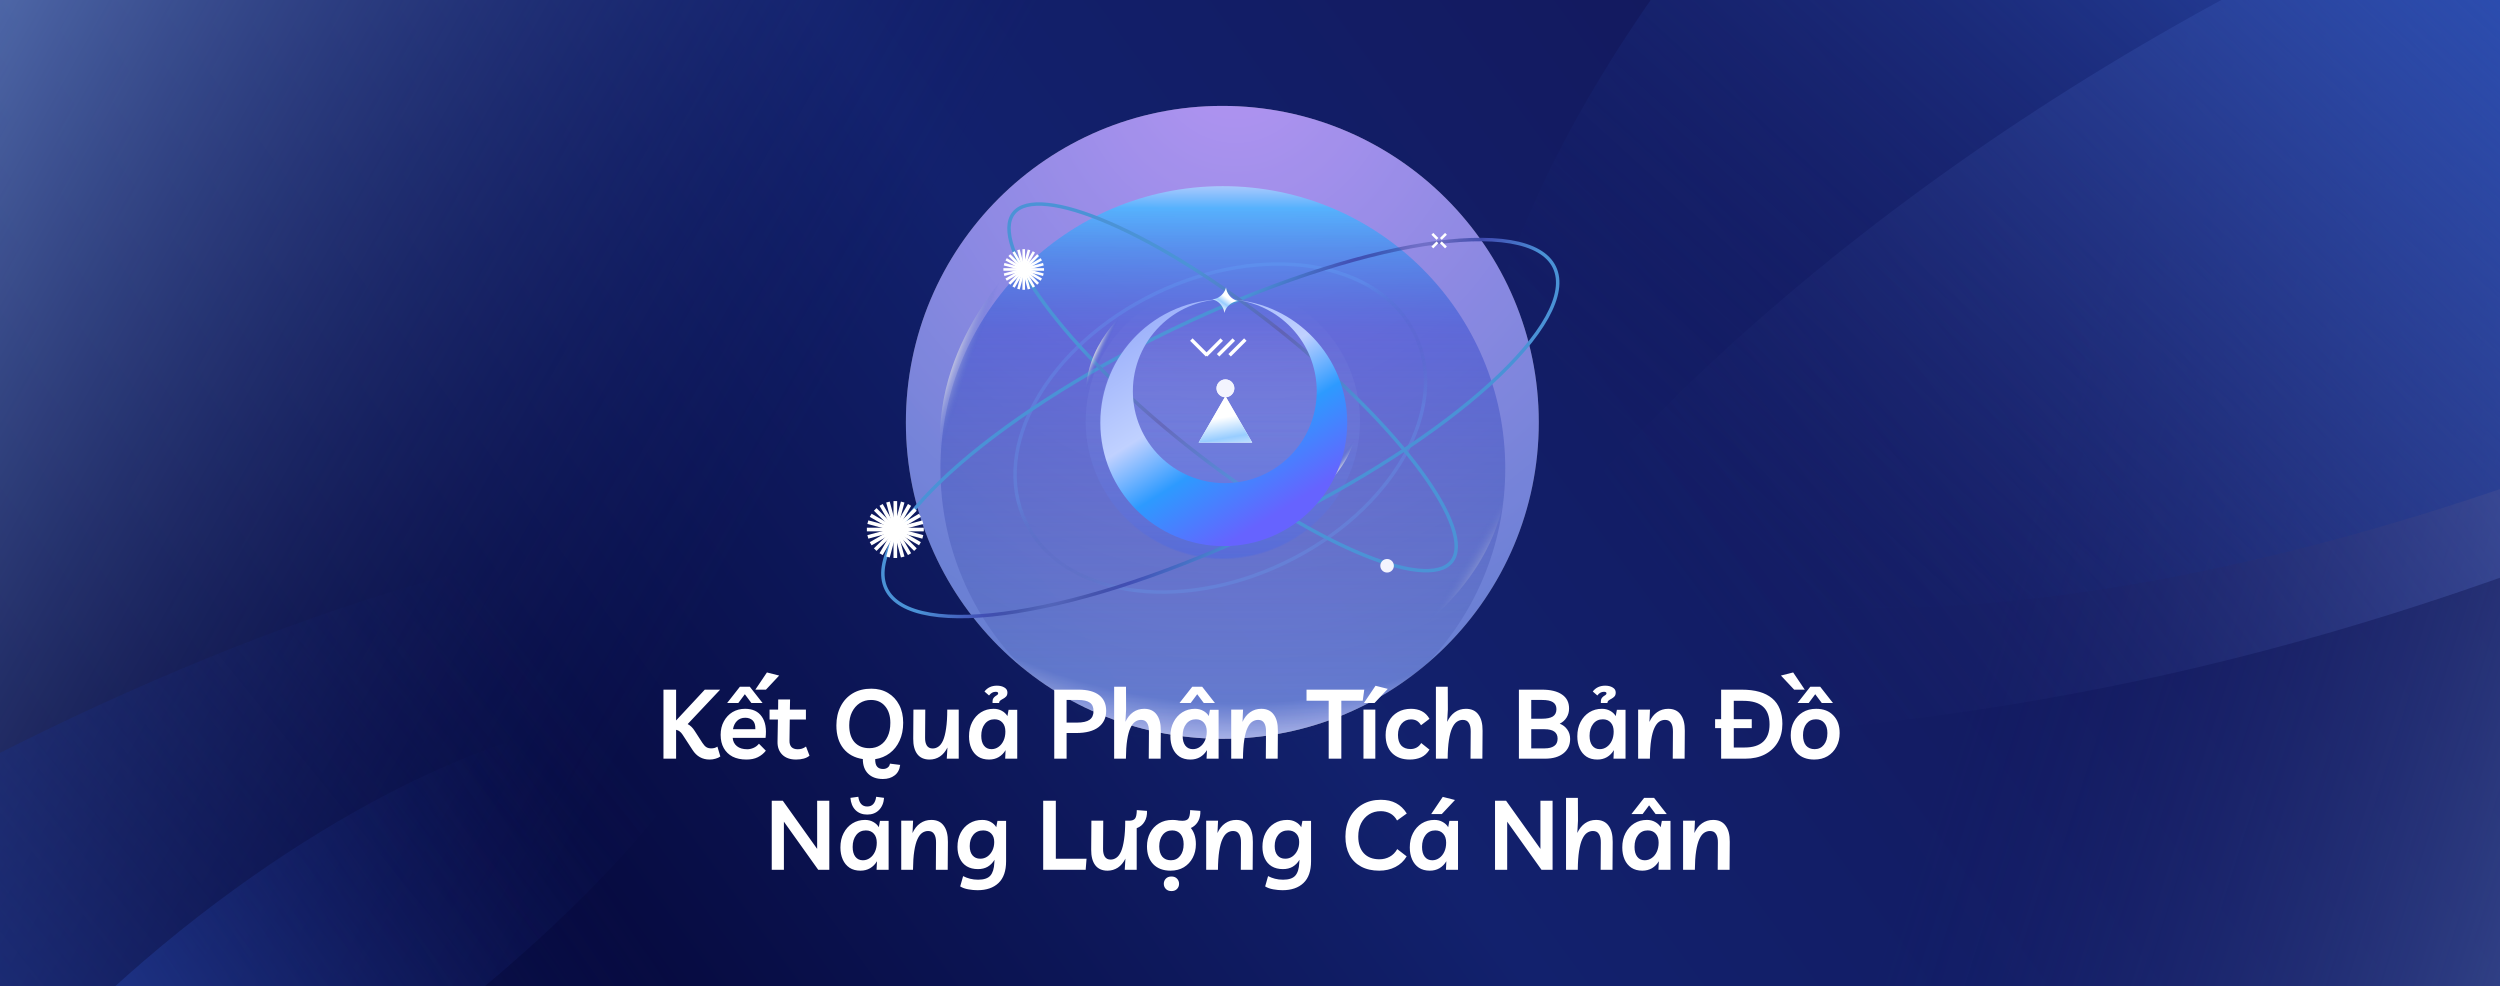 <svg width="1440" height="568" viewBox="0 0 1440 568" fill="none" xmlns="http://www.w3.org/2000/svg">
<g filter="url(#filter0_d_0_1)">
<g clip-path="url(#clip0_0_1)">
<rect x="-33" y="-164" width="1631" height="931" rx="57.075" fill="url(#paint0_linear_0_1)"/>
<rect x="-33" y="-164" width="1631" height="931" rx="57.075" fill="url(#paint1_linear_0_1)"/>
<rect x="-33" y="-164" width="1631" height="931" rx="57.075" fill="url(#paint2_linear_0_1)"/>
<path d="M435.28 349.789C394.983 499.107 105.366 696.617 -87.239 759.909C-249.144 794.345 -519.562 814.414 -305.995 619.201C-39.037 375.184 475.577 200.472 435.28 349.789Z" fill="url(#paint3_linear_0_1)"/>
<path d="M419.44 456.299C406.862 604.328 230.49 804.628 105.565 871.999C104.496 872.575 103.433 873.039 102.284 873.432C-4.893 910.01 -185.369 893.194 -59.846 696.672C97.892 449.713 432.071 307.646 419.44 456.299Z" fill="url(#paint4_linear_0_1)"/>
<path d="M827.313 376.756C1017.32 74.833 1548.53 -262.469 2198.12 -217.491C2199.44 -217.4 2200.81 -217.188 2202.09 -216.864C2262.63 -201.61 2264.53 -172.763 2265.56 -127.175C2265.75 -118.609 2261.15 -110.438 2253.81 -106.01C1558.49 313.71 1290.41 406.04 847.18 411.041C829.111 411.244 817.689 392.05 827.313 376.756Z" fill="url(#paint5_linear_0_1)"/>
<path d="M864.588 146.569C972.497 -176.595 1474.63 -527.956 1788.55 -609.439C1789.73 -609.744 1790.86 -609.944 1792.07 -610.059C2050.05 -634.734 2447.02 -502.579 2069.26 -123.571C1586.49 360.806 756.482 470.326 864.588 146.569Z" fill="url(#paint6_linear_0_1)"/>
</g>
<rect x="-30.622" y="-161.622" width="1626.24" height="926.244" rx="54.697" stroke="url(#paint7_linear_0_1)" stroke-width="4.756"/>
</g>
<g opacity="0.9" filter="url(#filter1_f_0_1)">
<circle cx="704.062" cy="243.275" r="182.275" fill="url(#paint8_angular_0_1)"/>
<circle cx="704.062" cy="243.275" r="182.275" fill="url(#paint9_radial_0_1)"/>
</g>
<circle opacity="0.23" cx="704.357" cy="242.983" r="78.996" fill="url(#paint10_linear_0_1)"/>
<circle opacity="0.23" cx="704.357" cy="242.397" r="78.996" fill="url(#paint11_linear_0_1)"/>
<circle opacity="0.9" cx="704.354" cy="269.9" r="162.673" fill="url(#paint12_linear_0_1)"/>
<path opacity="0.2" d="M815.039 192.569C825.283 213.85 822.172 239.196 808.656 263.045C795.142 286.889 771.268 309.142 740.21 324.093C709.151 339.044 676.866 343.826 649.8 339.516C622.729 335.206 600.976 321.829 590.732 300.548C580.487 279.267 583.598 253.92 597.114 230.072C610.628 206.227 634.502 183.975 665.561 169.023C696.619 154.072 728.904 149.291 755.97 153.6C783.042 157.91 804.794 171.288 815.039 192.569Z" stroke="url(#paint13_radial_0_1)" stroke-width="2"/>
<path d="M895.321 153.921C898.954 161.468 897.385 171.302 890.99 182.826C884.611 194.321 873.541 207.282 858.606 220.899C828.746 248.125 783.616 277.815 730.289 303.486C676.963 329.157 625.607 345.914 585.702 352.273C565.743 355.453 548.707 356.022 535.743 353.839C522.747 351.649 514.081 346.742 510.448 339.195C506.815 331.649 508.384 321.814 514.779 310.291C521.158 298.796 532.229 285.834 547.164 272.217C577.023 244.991 622.154 215.301 675.48 189.63C728.807 163.96 780.163 147.202 820.068 140.844C840.027 137.663 857.063 137.094 870.027 139.278C883.023 141.467 891.689 146.375 895.321 153.921Z" stroke="url(#paint14_radial_0_1)" stroke-width="2"/>
<path d="M836.109 323.451C832.693 327.745 826.036 329.45 816.452 328.436C806.924 327.427 794.811 323.757 780.914 317.731C753.135 305.685 718.444 284.321 683.449 256.482C648.454 228.643 619.836 199.644 601.852 175.285C592.855 163.1 586.555 152.122 583.43 143.065C580.286 133.954 580.45 127.085 583.867 122.79C587.283 118.495 593.94 116.79 603.524 117.805C613.052 118.813 625.166 122.484 639.062 128.51C666.841 140.556 701.532 161.92 736.527 189.759C771.523 217.598 800.14 246.596 818.125 270.955C827.121 283.141 833.421 294.118 836.547 303.176C839.69 312.287 839.526 319.156 836.109 323.451Z" stroke="url(#paint15_radial_0_1)" stroke-width="2"/>
<circle opacity="0.23" cx="704.354" cy="242.983" r="70.803" fill="url(#paint16_linear_0_1)"/>
<path fill-rule="evenodd" clip-rule="evenodd" d="M659.445 175.021C645.732 184.144 625.642 206.182 629.832 233.583L626.165 234.094C621.686 204.806 643.085 181.637 657.315 172.169L659.445 175.021Z" fill="url(#paint17_linear_0_1)"/>
<path opacity="0.7" fill-rule="evenodd" clip-rule="evenodd" d="M606.595 142.687C577.886 165.843 537.739 219.2 553.182 279.765L545.077 281.635C528.571 216.898 571.4 160.749 601.194 136.717L606.595 142.687Z" fill="url(#paint18_linear_0_1)"/>
<path opacity="0.23" fill-rule="evenodd" clip-rule="evenodd" d="M793.029 370.354C820.648 355.795 862.916 318.198 860.751 266.018L867.736 265.743C870.05 321.518 825.093 360.992 796.43 376.101L793.029 370.354Z" fill="url(#paint19_linear_0_1)"/>
<path fill-rule="evenodd" clip-rule="evenodd" d="M734.524 293.773C750.159 288.058 775.281 271.271 778.211 243.723L781.9 244.067C778.768 273.512 752.088 291.097 735.862 297.028L734.524 293.773Z" fill="url(#paint20_linear_0_1)"/>
<g filter="url(#filter2_d_0_1)">
<path fill-rule="evenodd" clip-rule="evenodd" d="M704.647 314.316C743.912 314.316 775.743 282.485 775.743 243.219C775.743 205.384 746.189 174.452 708.906 172.249C736.439 174.136 758.188 197.068 758.188 225.08C758.188 254.327 734.479 278.036 705.232 278.036C675.985 278.036 652.276 254.327 652.276 225.08C652.276 195.923 675.839 172.27 704.961 172.124C704.856 172.124 704.752 172.123 704.647 172.123C665.382 172.123 633.551 203.954 633.551 243.219C633.551 282.485 665.382 314.316 704.647 314.316Z" fill="url(#paint21_linear_0_1)"/>
</g>
<circle cx="589.665" cy="155.21" r="1.591" fill="#222222" stroke="white" stroke-width="1.5"/>
<path d="M589.664 143.507L589.664 166.913" stroke="white" stroke-width="1.5"/>
<path d="M583.812 145.074L595.516 165.345" stroke="white" stroke-width="1.5"/>
<path d="M586.635 143.905L592.693 166.514" stroke="white" stroke-width="1.5"/>
<path d="M595.516 145.074L583.813 165.345" stroke="white" stroke-width="1.5"/>
<path d="M592.693 143.905L586.635 166.514" stroke="white" stroke-width="1.5"/>
<path d="M597.938 146.934L581.387 163.485" stroke="white" stroke-width="1.5"/>
<path d="M577.961 155.21L601.367 155.21" stroke="white" stroke-width="1.5"/>
<path d="M579.529 149.358L599.8 161.061" stroke="white" stroke-width="1.5"/>
<path d="M578.361 152.181L600.97 158.239" stroke="white" stroke-width="1.5"/>
<path d="M579.529 161.061L599.8 149.358" stroke="white" stroke-width="1.5"/>
<path d="M578.361 158.239L600.97 152.181" stroke="white" stroke-width="1.5"/>
<path d="M581.387 146.934L597.937 163.485" stroke="white" stroke-width="1.5"/>
<circle cx="515.705" cy="305.009" r="2.227" fill="#222222" stroke="white" stroke-width="2.1"/>
<path d="M515.705 288.624L515.705 321.393" stroke="white" stroke-width="2.1"/>
<path d="M507.514 290.82L523.898 319.198" stroke="white" stroke-width="2.1"/>
<path d="M511.465 289.183L519.946 320.835" stroke="white" stroke-width="2.1"/>
<path d="M523.896 290.82L507.512 319.198" stroke="white" stroke-width="2.1"/>
<path d="M519.947 289.183L511.466 320.835" stroke="white" stroke-width="2.1"/>
<path d="M527.291 293.423L504.12 316.594" stroke="white" stroke-width="2.1"/>
<path d="M499.32 305.009L532.089 305.009" stroke="white" stroke-width="2.1"/>
<path d="M501.516 296.817L529.894 313.201" stroke="white" stroke-width="2.1"/>
<path d="M499.881 300.768L531.533 309.249" stroke="white" stroke-width="2.1"/>
<path d="M501.516 313.201L529.894 296.817" stroke="white" stroke-width="2.1"/>
<path d="M499.881 309.249L531.533 300.768" stroke="white" stroke-width="2.1"/>
<path d="M504.117 293.423L527.288 316.594" stroke="white" stroke-width="2.1"/>
<path fill-rule="evenodd" clip-rule="evenodd" d="M706.189 165.563C705.605 167.888 704.117 169.983 701.877 171.276C700.768 171.917 699.581 172.299 698.385 172.442C700.703 173.028 702.79 174.514 704.079 176.748C704.719 177.856 705.102 179.043 705.245 180.238C705.832 177.923 707.318 175.839 709.549 174.551C710.66 173.909 711.849 173.527 713.047 173.384C710.731 172.797 708.646 171.312 707.357 169.08C706.712 167.963 706.329 166.767 706.189 165.563Z" fill="url(#paint22_linear_0_1)"/>
<path fill-rule="evenodd" clip-rule="evenodd" d="M833.406 135.207L831.443 137.171L830.461 138.153L829.4 137.092L830.382 136.11L832.346 134.147L833.406 135.207ZM828.497 140.117L827.515 141.098L825.552 143.062L824.491 142.001L826.455 140.038L827.436 139.056L828.497 140.117ZM824.486 135.207L826.45 137.171L827.432 138.153L828.492 137.092L827.511 136.11L825.547 134.147L824.486 135.207ZM829.395 140.117L830.377 141.098L832.341 143.062L833.401 142.001L831.438 140.038L830.456 139.056L829.395 140.117Z" fill="white"/>
<g filter="url(#filter3_f_0_1)">
<path d="M705.842 228.202L721.273 254.93H690.411L705.842 228.202Z" fill="white"/>
</g>
<path d="M705.842 228.202L721.273 254.93H690.411L705.842 228.202Z" fill="url(#paint23_linear_0_1)"/>
<g filter="url(#filter4_f_0_1)">
<circle cx="705.843" cy="223.672" r="5.134" fill="#F3F4FE"/>
</g>
<circle cx="705.843" cy="223.672" r="5.134" fill="#F3F4FE"/>
<path d="M703.728 195.585L694.668 204.645" stroke="white" stroke-width="2"/>
<path d="M686.211 195.585L695.271 204.645" stroke="white" stroke-width="2"/>
<path d="M710.676 195.585L701.615 204.645" stroke="white" stroke-width="2"/>
<path d="M717.316 195.585L708.256 204.645" stroke="white" stroke-width="2"/>
<circle cx="798.962" cy="325.887" r="3.909" fill="#F3F4FE"/>
<path d="M382.154 437V397.24H389.434V414.992L405.954 397.24H414.802L396.098 417.064C397.666 417.885 399.01 419.192 400.13 420.984L404.61 427.928C405.394 429.123 406.16 429.944 406.906 430.392C407.653 430.84 408.586 431.064 409.706 431.064C411.05 431.064 412.226 430.728 413.234 430.056L414.914 435.712C414.205 436.272 413.29 436.701 412.17 437C411.088 437.336 409.949 437.504 408.754 437.504C404.536 437.504 401.25 435.656 398.898 431.96L393.13 423.112C392.608 422.328 392.066 421.731 391.506 421.32C390.984 420.872 390.293 420.555 389.434 420.368V437H382.154ZM429.929 437.504C426.868 437.504 424.217 436.944 421.977 435.824C419.774 434.667 418.076 433.024 416.881 430.896C415.686 428.768 415.089 426.229 415.089 423.28C415.089 420.331 415.705 417.736 416.937 415.496C418.169 413.219 419.83 411.445 421.921 410.176C424.049 408.907 426.457 408.272 429.145 408.272C433.513 408.272 436.724 409.765 438.777 412.752C440.868 415.701 441.596 419.789 440.961 425.016H422.033C422.182 426.995 422.985 428.581 424.441 429.776C425.897 430.971 427.894 431.568 430.433 431.568C431.628 431.568 432.822 431.307 434.017 430.784C435.249 430.261 436.294 429.459 437.153 428.376L441.129 432.408C439.86 434.013 438.31 435.264 436.481 436.16C434.689 437.056 432.505 437.504 429.929 437.504ZM429.257 413.424C427.353 413.424 425.785 414.021 424.553 415.216C423.321 416.411 422.537 418.016 422.201 420.032H435.081C435.156 417.717 434.652 416.037 433.569 414.992C432.486 413.947 431.049 413.424 429.257 413.424ZM435.081 397.24L441.745 387.328L448.801 389.12L441.185 397.24H435.081ZM418.841 404.912L426.177 395.56H431.889L439.225 404.912H432.785L429.033 399.872L425.281 404.912H418.841ZM458.55 437.504C455.152 437.504 452.502 436.571 450.598 434.704C448.731 432.837 447.816 430.392 447.854 427.368L448.078 414.432H443.262V408.72H448.19L448.246 402.896H455.078L454.966 408.72H464.206V414.432H454.91L454.742 426.64C454.704 428.171 455.078 429.384 455.862 430.28C456.683 431.139 457.896 431.568 459.502 431.568C460.36 431.568 461.163 431.456 461.91 431.232C462.656 431.008 463.44 430.597 464.262 430L466.278 435.264C465.419 436.011 464.318 436.571 462.974 436.944C461.63 437.317 460.155 437.504 458.55 437.504ZM518.494 440.584C518.158 443.272 517.094 445.288 515.302 446.632C513.51 448.013 511.27 448.704 508.582 448.704C504.961 448.704 502.124 447.696 500.07 445.68C498.017 443.664 496.99 440.845 496.99 437.224C492.212 436.515 488.478 434.48 485.79 431.12C483.102 427.76 481.758 423.336 481.758 417.848C481.758 413.704 482.58 410.045 484.222 406.872C485.865 403.661 488.18 401.16 491.166 399.368C494.19 397.576 497.756 396.68 501.862 396.68C505.521 396.68 508.732 397.501 511.494 399.144C514.257 400.787 516.404 403.083 517.934 406.032C519.465 408.944 520.23 412.379 520.23 416.336C520.23 420.219 519.54 423.653 518.158 426.64C516.814 429.589 514.929 431.979 512.502 433.808C510.076 435.637 507.276 436.795 504.102 437.28V437.392C504.102 439.333 504.476 440.733 505.222 441.592C505.969 442.488 507.108 442.936 508.638 442.936C509.721 442.936 510.617 442.656 511.326 442.096C512.036 441.573 512.465 440.827 512.614 439.856L518.494 440.584ZM500.798 430.952C503.15 430.952 505.222 430.373 507.014 429.216C508.844 428.059 510.262 426.397 511.27 424.232C512.316 422.067 512.838 419.435 512.838 416.336C512.838 412.341 511.83 409.149 509.814 406.76C507.798 404.371 505.092 403.176 501.694 403.176C499.268 403.176 497.102 403.792 495.198 405.024C493.332 406.256 491.857 407.955 490.774 410.12C489.692 412.285 489.15 414.824 489.15 417.736C489.15 421.955 490.177 425.221 492.23 427.536C494.321 429.813 497.177 430.952 500.798 430.952ZM535.426 437.504C532.29 437.504 529.919 436.44 528.314 434.312C526.746 432.184 525.98 429.235 526.018 425.464L526.13 408.72H532.962L532.85 424.848C532.812 426.789 533.148 428.32 533.858 429.44C534.567 430.56 535.687 431.12 537.218 431.12C538.412 431.12 539.514 430.765 540.522 430.056C541.567 429.347 542.463 428.152 543.21 426.472C543.956 424.755 544.535 422.459 544.946 419.584C545.394 416.672 545.618 413.051 545.618 408.72H552.226V437H545.338L545.73 430.56C544.61 432.837 543.154 434.573 541.362 435.768C539.607 436.925 537.628 437.504 535.426 437.504ZM585.927 408.832V437H578.983L579.207 432.072C578.199 433.789 576.874 435.133 575.231 436.104C573.626 437.037 571.778 437.504 569.687 437.504C567.223 437.504 565.133 436.944 563.415 435.824C561.698 434.667 560.391 433.08 559.495 431.064C558.599 429.048 558.151 426.733 558.151 424.12C558.151 420.984 558.767 418.24 559.999 415.888C561.231 413.499 562.911 411.632 565.039 410.288C567.205 408.944 569.631 408.272 572.319 408.272C574.111 408.272 575.698 408.664 577.079 409.448C578.461 410.195 579.525 411.203 580.271 412.472L580.943 408.832H585.927ZM572.823 414.32C570.509 414.32 568.661 415.197 567.279 416.952C565.898 418.707 565.207 421.003 565.207 423.84C565.207 426.267 565.73 428.152 566.775 429.496C567.821 430.84 569.258 431.512 571.087 431.512C572.581 431.512 573.925 431.083 575.119 430.224C576.351 429.365 577.322 428.171 578.031 426.64C578.741 425.109 579.095 423.355 579.095 421.376C579.095 419.173 578.535 417.456 577.415 416.224C576.295 414.955 574.765 414.32 572.823 414.32ZM574.223 394.944C575.941 394.944 577.378 395.299 578.535 396.008C579.693 396.68 580.271 397.632 580.271 398.864C580.271 399.872 580.029 400.637 579.543 401.16C579.058 401.683 578.498 402.112 577.863 402.448C577.266 402.747 576.725 403.083 576.239 403.456C575.754 403.792 575.511 404.277 575.511 404.912H571.703V404.072C571.703 403.288 571.853 402.672 572.151 402.224C572.487 401.739 572.861 401.347 573.271 401.048C573.719 400.749 574.111 400.488 574.447 400.264C574.783 400.003 574.951 399.704 574.951 399.368C574.951 398.771 574.466 398.472 573.495 398.472C572.002 398.472 570.733 399.181 569.687 400.6L567.055 398.304C568.773 396.064 571.162 394.944 574.223 394.944ZM614.36 437H607.248V397.24H621.248C626.4 397.24 630.339 398.285 633.064 400.376C635.789 402.467 637.152 405.491 637.152 409.448C637.152 413.443 635.677 416.579 632.728 418.856C629.779 421.096 625.485 422.216 619.848 422.216H614.36V437ZM620.968 403.176H614.36V416.224H620.24C623.6 416.224 626.045 415.683 627.576 414.6C629.107 413.517 629.872 411.837 629.872 409.56C629.872 407.283 629.144 405.659 627.688 404.688C626.269 403.68 624.029 403.176 620.968 403.176ZM641.745 437V395.56H648.577L648.633 408.72L648.241 415.776C649.361 413.387 650.836 411.539 652.665 410.232C654.532 408.925 656.66 408.272 659.049 408.272C662.223 408.272 664.612 409.373 666.217 411.576C667.86 413.741 668.663 416.859 668.625 420.928L668.513 437H661.681L661.793 421.488C661.831 419.285 661.476 417.605 660.729 416.448C660.02 415.253 658.863 414.656 657.257 414.656C656.025 414.656 654.887 415.011 653.841 415.72C652.796 416.429 651.881 417.643 651.097 419.36C650.313 421.04 649.697 423.336 649.249 426.248C648.801 429.123 648.559 432.707 648.521 437H641.745ZM701.92 408.832V437H694.976L695.2 432.072C694.192 433.789 692.866 435.133 691.224 436.104C689.618 437.037 687.77 437.504 685.68 437.504C683.216 437.504 681.125 436.944 679.408 435.824C677.69 434.667 676.384 433.08 675.488 431.064C674.592 429.048 674.144 426.733 674.144 424.12C674.144 420.984 674.76 418.24 675.992 415.888C677.224 413.499 678.904 411.632 681.032 410.288C683.197 408.944 685.624 408.272 688.312 408.272C690.104 408.272 691.69 408.664 693.072 409.448C694.453 410.195 695.517 411.203 696.264 412.472L696.936 408.832H701.92ZM688.816 414.32C686.501 414.32 684.653 415.197 683.272 416.952C681.89 418.707 681.2 421.003 681.2 423.84C681.2 426.267 681.722 428.152 682.768 429.496C683.813 430.84 685.25 431.512 687.08 431.512C688.573 431.512 689.917 431.083 691.112 430.224C692.344 429.365 693.314 428.171 694.024 426.64C694.733 425.109 695.088 423.355 695.088 421.376C695.088 419.173 694.528 417.456 693.408 416.224C692.288 414.955 690.757 414.32 688.816 414.32ZM699.792 404.912H693.352L689.6 399.872L685.848 404.912H679.408L686.744 395.56H692.456L699.792 404.912ZM709.175 437V408.72H716.007L715.671 415.832C716.754 413.405 718.228 411.539 720.095 410.232C721.962 408.925 724.09 408.272 726.479 408.272C729.652 408.272 732.042 409.373 733.647 411.576C735.29 413.741 736.092 416.859 736.055 420.928L735.943 437H729.111L729.223 421.488C729.26 419.285 728.906 417.605 728.159 416.448C727.45 415.253 726.292 414.656 724.687 414.656C723.455 414.656 722.316 415.011 721.271 415.72C720.226 416.429 719.311 417.643 718.527 419.36C717.743 421.04 717.127 423.336 716.679 426.248C716.231 429.123 715.988 432.707 715.951 437H709.175ZM785.823 397.24L784.927 403.624H772.607V437H765.327V403.624H752.559V397.24H785.823ZM792.187 408.72V437H785.355V408.72H792.187ZM785.635 404.912L792.299 395L799.355 396.792L791.739 404.912H785.635ZM812.064 437.504C807.771 437.504 804.374 436.272 801.872 433.808C799.371 431.307 798.12 427.835 798.12 423.392C798.12 420.405 798.736 417.773 799.968 415.496C801.2 413.219 802.918 411.445 805.12 410.176C807.323 408.907 809.862 408.272 812.736 408.272C815.126 408.272 817.216 408.739 819.008 409.672C820.8 410.605 822.256 412.061 823.376 414.04L818.504 417.736C817.795 416.541 816.974 415.683 816.04 415.16C815.144 414.637 814.043 414.376 812.736 414.376C810.534 414.376 808.723 415.197 807.304 416.84C805.923 418.483 805.232 420.648 805.232 423.336C805.232 425.949 805.848 427.965 807.08 429.384C808.35 430.765 810.16 431.456 812.512 431.456C813.744 431.456 814.883 431.176 815.928 430.616C817.011 430.056 817.907 429.179 818.616 427.984L823.376 431.792C822.107 433.845 820.502 435.32 818.56 436.216C816.619 437.075 814.454 437.504 812.064 437.504ZM827.081 437V395.56H833.913L833.969 408.72L833.577 415.776C834.697 413.387 836.172 411.539 838.001 410.232C839.868 408.925 841.996 408.272 844.385 408.272C847.559 408.272 849.948 409.373 851.553 411.576C853.196 413.741 853.999 416.859 853.961 420.928L853.849 437H847.017L847.129 421.488C847.167 419.285 846.812 417.605 846.065 416.448C845.356 415.253 844.199 414.656 842.593 414.656C841.361 414.656 840.223 415.011 839.177 415.72C838.132 416.429 837.217 417.643 836.433 419.36C835.649 421.04 835.033 423.336 834.585 426.248C834.137 429.123 833.895 432.707 833.857 437H827.081ZM874.889 437V397.24H888.105C893.145 397.24 897.009 398.173 899.697 400.04C902.422 401.869 903.785 404.557 903.785 408.104C903.785 410.008 903.318 411.725 902.385 413.256C901.451 414.787 900.126 415.981 898.409 416.84C900.238 417.549 901.694 418.688 902.777 420.256C903.859 421.787 904.401 423.579 904.401 425.632C904.401 429.104 903.113 431.867 900.537 433.92C897.961 435.973 894.433 437 889.953 437H874.889ZM888.217 403.176H882.001V413.984H888.105C890.942 413.984 893.051 413.555 894.433 412.696C895.814 411.8 896.505 410.381 896.505 408.44C896.505 406.648 895.833 405.323 894.489 404.464C893.182 403.605 891.091 403.176 888.217 403.176ZM882.001 431.064H889.785C892.062 431.064 893.854 430.616 895.161 429.72C896.505 428.824 897.177 427.405 897.177 425.464C897.177 421.843 894.657 420.032 889.617 420.032H882.001V431.064ZM936.31 408.832V437H929.366L929.59 432.072C928.582 433.789 927.257 435.133 925.614 436.104C924.009 437.037 922.161 437.504 920.07 437.504C917.606 437.504 915.516 436.944 913.798 435.824C912.081 434.667 910.774 433.08 909.878 431.064C908.982 429.048 908.534 426.733 908.534 424.12C908.534 420.984 909.15 418.24 910.382 415.888C911.614 413.499 913.294 411.632 915.422 410.288C917.588 408.944 920.014 408.272 922.702 408.272C924.494 408.272 926.081 408.664 927.462 409.448C928.844 410.195 929.908 411.203 930.654 412.472L931.326 408.832H936.31ZM923.206 414.32C920.892 414.32 919.044 415.197 917.662 416.952C916.281 418.707 915.59 421.003 915.59 423.84C915.59 426.267 916.113 428.152 917.158 429.496C918.204 430.84 919.641 431.512 921.47 431.512C922.964 431.512 924.308 431.083 925.502 430.224C926.734 429.365 927.705 428.171 928.414 426.64C929.124 425.109 929.478 423.355 929.478 421.376C929.478 419.173 928.918 417.456 927.798 416.224C926.678 414.955 925.148 414.32 923.206 414.32ZM924.606 394.944C926.324 394.944 927.761 395.299 928.918 396.008C930.076 396.68 930.654 397.632 930.654 398.864C930.654 399.872 930.412 400.637 929.926 401.16C929.441 401.683 928.881 402.112 928.246 402.448C927.649 402.747 927.108 403.083 926.622 403.456C926.137 403.792 925.894 404.277 925.894 404.912H922.086V404.072C922.086 403.288 922.236 402.672 922.534 402.224C922.87 401.739 923.244 401.347 923.654 401.048C924.102 400.749 924.494 400.488 924.83 400.264C925.166 400.003 925.334 399.704 925.334 399.368C925.334 398.771 924.849 398.472 923.878 398.472C922.385 398.472 921.116 399.181 920.07 400.6L917.438 398.304C919.156 396.064 921.545 394.944 924.606 394.944ZM943.566 437V408.72H950.398L950.062 415.832C951.144 413.405 952.619 411.539 954.486 410.232C956.352 408.925 958.48 408.272 960.87 408.272C964.043 408.272 966.432 409.373 968.038 411.576C969.68 413.741 970.483 416.859 970.446 420.928L970.334 437H963.502L963.614 421.488C963.651 419.285 963.296 417.605 962.55 416.448C961.84 415.253 960.683 414.656 959.078 414.656C957.846 414.656 956.707 415.011 955.662 415.72C954.616 416.429 953.702 417.643 952.918 419.36C952.134 421.04 951.518 423.336 951.07 426.248C950.622 429.123 950.379 432.707 950.342 437H943.566ZM991.373 437V397.24H1003.19C1010.92 397.24 1016.76 398.901 1020.72 402.224C1024.67 405.547 1026.65 410.456 1026.65 416.952C1026.65 420.984 1025.78 424.512 1024.02 427.536C1022.27 430.523 1019.78 432.856 1016.57 434.536C1013.36 436.179 1009.59 437 1005.26 437H991.373ZM998.653 430.56H1004.98C1009.65 430.56 1013.19 429.44 1015.62 427.2C1018.05 424.923 1019.26 421.6 1019.26 417.232C1019.26 412.677 1018.01 409.28 1015.51 407.04C1013.05 404.8 1009.26 403.68 1004.14 403.68H998.653V430.56ZM987.901 419.416V414.264H1009.01V419.416H987.901ZM1046.09 408.272C1050.31 408.272 1053.61 409.541 1056 412.08C1058.43 414.581 1059.64 417.979 1059.64 422.272C1059.64 425.184 1059.02 427.797 1057.79 430.112C1056.6 432.389 1054.9 434.2 1052.7 435.544C1050.49 436.851 1047.94 437.504 1045.02 437.504C1040.81 437.504 1037.48 436.253 1035.06 433.752C1032.67 431.251 1031.47 427.835 1031.47 423.504C1031.47 420.592 1032.07 417.997 1033.26 415.72C1034.5 413.405 1036.19 411.595 1038.36 410.288C1040.56 408.944 1043.14 408.272 1046.09 408.272ZM1045.25 431.512C1047.45 431.512 1049.22 430.672 1050.57 428.992C1051.91 427.312 1052.58 425.072 1052.58 422.272C1052.58 419.733 1051.99 417.773 1050.79 416.392C1049.63 415.011 1048.03 414.32 1045.98 414.32C1043.7 414.32 1041.89 415.16 1040.54 416.84C1039.2 418.52 1038.53 420.741 1038.53 423.504C1038.53 426.043 1039.11 428.021 1040.26 429.44C1041.46 430.821 1043.12 431.512 1045.25 431.512ZM1033.43 397.24L1025.82 389.12L1032.87 387.328L1039.54 397.24H1033.43ZM1035.39 404.912L1042.73 395.56H1048.44L1055.78 404.912H1049.34L1045.58 399.872L1041.83 404.912H1035.39ZM470.678 461.24H477.678V501H471.293L451.526 473.28V501H444.526V461.24H450.91L470.678 488.96V461.24ZM511.853 472.832V501H504.909L505.133 496.072C504.125 497.789 502.8 499.133 501.157 500.104C499.552 501.037 497.704 501.504 495.613 501.504C493.149 501.504 491.059 500.944 489.341 499.824C487.624 498.667 486.317 497.08 485.421 495.064C484.525 493.048 484.077 490.733 484.077 488.12C484.077 484.984 484.693 482.24 485.925 479.888C487.157 477.499 488.837 475.632 490.965 474.288C493.131 472.944 495.557 472.272 498.245 472.272C500.037 472.272 501.624 472.664 503.005 473.448C504.387 474.195 505.451 475.203 506.197 476.472L506.869 472.832H511.853ZM498.749 478.32C496.435 478.32 494.587 479.197 493.205 480.952C491.824 482.707 491.133 485.003 491.133 487.84C491.133 490.267 491.656 492.152 492.701 493.496C493.747 494.84 495.184 495.512 497.013 495.512C498.507 495.512 499.851 495.083 501.045 494.224C502.277 493.365 503.248 492.171 503.957 490.64C504.667 489.109 505.021 487.355 505.021 485.376C505.021 483.173 504.461 481.456 503.341 480.224C502.221 478.955 500.691 478.32 498.749 478.32ZM504.685 458.944L509.221 459.56C508.997 462.509 508.008 464.861 506.253 466.616C504.536 468.333 502.296 469.192 499.533 469.192C496.771 469.192 494.512 468.333 492.757 466.616C491.04 464.861 490.069 462.509 489.845 459.56L494.381 458.944C494.904 462.677 496.621 464.544 499.533 464.544C502.445 464.544 504.163 462.677 504.685 458.944ZM519.109 501V472.72H525.941L525.605 479.832C526.687 477.405 528.162 475.539 530.029 474.232C531.895 472.925 534.023 472.272 536.413 472.272C539.586 472.272 541.975 473.373 543.581 475.576C545.223 477.741 546.026 480.859 545.989 484.928L545.877 501H539.045L539.157 485.488C539.194 483.285 538.839 481.605 538.093 480.448C537.383 479.253 536.226 478.656 534.621 478.656C533.389 478.656 532.25 479.011 531.205 479.72C530.159 480.429 529.245 481.643 528.461 483.36C527.677 485.04 527.061 487.336 526.613 490.248C526.165 493.123 525.922 496.707 525.885 501H519.109ZM563.043 512.76C561.4 512.76 559.627 512.592 557.723 512.256C555.856 511.92 554.307 511.36 553.075 510.576L554.755 504.64C555.987 505.275 557.312 505.779 558.731 506.152C560.187 506.525 561.736 506.712 563.379 506.712C566.702 506.712 569.054 505.928 570.435 504.36C571.816 502.792 572.582 500.328 572.731 496.968L572.843 495.232C571.798 496.987 570.472 498.331 568.867 499.264C567.299 500.16 565.451 500.608 563.323 500.608C560.784 500.608 558.619 500.067 556.827 498.984C555.072 497.901 553.747 496.389 552.851 494.448C551.955 492.507 551.507 490.285 551.507 487.784C551.507 484.76 552.104 482.091 553.299 479.776C554.531 477.424 556.211 475.595 558.339 474.288C560.504 472.944 562.987 472.272 565.787 472.272C567.654 472.272 569.278 472.664 570.659 473.448C572.04 474.195 573.104 475.203 573.851 476.472L574.523 472.832H579.507V496.128C579.507 501.691 578.051 505.853 575.139 508.616C572.227 511.379 568.195 512.76 563.043 512.76ZM566.291 478.32C563.939 478.32 562.054 479.16 560.635 480.84C559.254 482.52 558.563 484.685 558.563 487.336C558.563 489.651 559.104 491.443 560.187 492.712C561.27 493.981 562.744 494.616 564.611 494.616C566.142 494.616 567.504 494.205 568.699 493.384C569.931 492.525 570.902 491.368 571.611 489.912C572.32 488.456 572.675 486.813 572.675 484.984C572.675 482.893 572.096 481.269 570.939 480.112C569.782 478.917 568.232 478.32 566.291 478.32ZM600.877 501V461.24H608.157V494.616H625.853L625.349 501H600.877ZM660.673 467.064C660.785 469.491 660.3 471.581 659.217 473.336C658.172 475.091 656.679 476.323 654.737 477.032V501H647.849L648.241 494.56C647.121 496.837 645.665 498.573 643.873 499.768C642.081 500.925 640.103 501.504 637.937 501.504C634.801 501.504 632.431 500.44 630.825 498.312C629.257 496.184 628.492 493.235 628.529 489.464L628.641 472.72H635.473L635.361 488.848C635.324 490.789 635.66 492.32 636.369 493.44C637.079 494.56 638.199 495.12 639.729 495.12C640.924 495.12 642.025 494.765 643.033 494.056C644.079 493.347 644.975 492.152 645.721 490.472C646.468 488.755 647.047 486.459 647.457 483.584C647.905 480.672 648.129 477.051 648.129 472.72H650.369C652.012 472.72 653.151 472.309 653.785 471.488C654.42 470.667 654.756 469.043 654.793 466.616L660.673 467.064ZM675.279 472.272C679.498 472.272 682.802 473.541 685.191 476.08C687.618 478.581 688.831 481.979 688.831 486.272C688.831 489.184 688.215 491.797 686.983 494.112C685.789 496.389 684.09 498.2 681.887 499.544C679.685 500.851 677.127 501.504 674.215 501.504C669.997 501.504 666.674 500.253 664.247 497.752C661.858 495.251 660.663 491.835 660.663 487.504C660.663 484.592 661.261 481.997 662.455 479.72C663.687 477.405 665.386 475.595 667.551 474.288C669.754 472.944 672.33 472.272 675.279 472.272ZM674.439 495.512C676.642 495.512 678.415 494.672 679.759 492.992C681.103 491.312 681.775 489.072 681.775 486.272C681.775 483.733 681.178 481.773 679.983 480.392C678.826 479.011 677.221 478.32 675.167 478.32C672.89 478.32 671.079 479.16 669.735 480.84C668.391 482.52 667.719 484.741 667.719 487.504C667.719 490.043 668.298 492.021 669.455 493.44C670.65 494.821 672.311 495.512 674.439 495.512ZM681.047 472.776C682.69 472.776 683.829 472.365 684.463 471.544C685.135 470.685 685.49 469.043 685.527 466.616L691.407 467.064C691.482 469.192 691.127 471.059 690.343 472.664C689.559 474.232 688.421 475.483 686.927 476.416C685.434 477.312 683.679 477.76 681.663 477.76H678.975L677.519 472.44C678.005 472.477 678.546 472.552 679.143 472.664C679.741 472.739 680.375 472.776 681.047 472.776ZM674.775 513.264C673.394 513.264 672.311 512.853 671.527 512.032C670.743 511.211 670.351 510.221 670.351 509.064C670.351 507.907 670.743 506.917 671.527 506.096C672.311 505.275 673.394 504.864 674.775 504.864C676.119 504.864 677.183 505.275 677.967 506.096C678.751 506.917 679.143 507.907 679.143 509.064C679.143 510.221 678.751 511.211 677.967 512.032C677.183 512.853 676.119 513.264 674.775 513.264ZM694.765 501V472.72H701.597L701.261 479.832C702.344 477.405 703.818 475.539 705.685 474.232C707.552 472.925 709.68 472.272 712.069 472.272C715.242 472.272 717.632 473.373 719.237 475.576C720.88 477.741 721.682 480.859 721.645 484.928L721.533 501H714.701L714.813 485.488C714.85 483.285 714.496 481.605 713.749 480.448C713.04 479.253 711.882 478.656 710.277 478.656C709.045 478.656 707.906 479.011 706.861 479.72C705.816 480.429 704.901 481.643 704.117 483.36C703.333 485.04 702.717 487.336 702.269 490.248C701.821 493.123 701.578 496.707 701.541 501H694.765ZM738.699 512.76C737.057 512.76 735.283 512.592 733.379 512.256C731.513 511.92 729.963 511.36 728.731 510.576L730.411 504.64C731.643 505.275 732.969 505.779 734.387 506.152C735.843 506.525 737.393 506.712 739.035 506.712C742.358 506.712 744.71 505.928 746.091 504.36C747.473 502.792 748.238 500.328 748.387 496.968L748.499 495.232C747.454 496.987 746.129 498.331 744.523 499.264C742.955 500.16 741.107 500.608 738.979 500.608C736.441 500.608 734.275 500.067 732.483 498.984C730.729 497.901 729.403 496.389 728.507 494.448C727.611 492.507 727.163 490.285 727.163 487.784C727.163 484.76 727.761 482.091 728.955 479.776C730.187 477.424 731.867 475.595 733.995 474.288C736.161 472.944 738.643 472.272 741.443 472.272C743.31 472.272 744.934 472.664 746.315 473.448C747.697 474.195 748.761 475.203 749.507 476.472L750.179 472.832H755.163V496.128C755.163 501.691 753.707 505.853 750.795 508.616C747.883 511.379 743.851 512.76 738.699 512.76ZM741.947 478.32C739.595 478.32 737.71 479.16 736.291 480.84C734.91 482.52 734.219 484.685 734.219 487.336C734.219 489.651 734.761 491.443 735.843 492.712C736.926 493.981 738.401 494.616 740.267 494.616C741.798 494.616 743.161 494.205 744.355 493.384C745.587 492.525 746.558 491.368 747.267 489.912C747.977 488.456 748.331 486.813 748.331 484.984C748.331 482.893 747.753 481.269 746.595 480.112C745.438 478.917 743.889 478.32 741.947 478.32ZM810.245 493.272C808.677 495.923 806.512 497.957 803.749 499.376C800.987 500.795 797.888 501.504 794.453 501.504C790.384 501.504 786.893 500.72 783.981 499.152C781.069 497.584 778.829 495.344 777.261 492.432C775.731 489.483 774.965 485.973 774.965 481.904C774.965 477.685 775.824 473.989 777.541 470.816C779.259 467.643 781.648 465.16 784.709 463.368C787.771 461.576 791.317 460.68 795.349 460.68C798.784 460.68 801.715 461.333 804.141 462.64C806.605 463.947 808.659 465.925 810.301 468.576L804.701 472.608C803.693 470.741 802.368 469.379 800.725 468.52C799.083 467.661 797.272 467.232 795.293 467.232C792.755 467.232 790.515 467.848 788.573 469.08C786.632 470.312 785.101 472.029 783.981 474.232C782.899 476.397 782.357 478.917 782.357 481.792C782.357 485.936 783.421 489.165 785.549 491.48C787.715 493.795 790.72 494.952 794.565 494.952C796.693 494.952 798.653 494.467 800.445 493.496C802.237 492.525 803.693 491.051 804.813 489.072L810.245 493.272ZM839.814 472.832V501H832.87L833.094 496.072C832.086 497.789 830.761 499.133 829.118 500.104C827.513 501.037 825.665 501.504 823.574 501.504C821.11 501.504 819.02 500.944 817.302 499.824C815.585 498.667 814.278 497.08 813.382 495.064C812.486 493.048 812.038 490.733 812.038 488.12C812.038 484.984 812.654 482.24 813.886 479.888C815.118 477.499 816.798 475.632 818.926 474.288C821.092 472.944 823.518 472.272 826.206 472.272C827.998 472.272 829.585 472.664 830.966 473.448C832.348 474.195 833.412 475.203 834.158 476.472L834.83 472.832H839.814ZM826.71 478.32C824.396 478.32 822.548 479.197 821.166 480.952C819.785 482.707 819.094 485.003 819.094 487.84C819.094 490.267 819.617 492.152 820.662 493.496C821.708 494.84 823.145 495.512 824.974 495.512C826.468 495.512 827.812 495.083 829.006 494.224C830.238 493.365 831.209 492.171 831.918 490.64C832.628 489.109 832.982 487.355 832.982 485.376C832.982 483.173 832.422 481.456 831.302 480.224C830.182 478.955 828.652 478.32 826.71 478.32ZM824.358 468.912L831.022 459L838.078 460.792L830.462 468.912H824.358ZM887.287 461.24H894.287V501H887.903L868.135 473.28V501H861.135V461.24H867.519L887.287 488.96V461.24ZM902.031 501V459.56H908.863L908.919 472.72L908.527 479.776C909.647 477.387 911.121 475.539 912.951 474.232C914.817 472.925 916.945 472.272 919.335 472.272C922.508 472.272 924.897 473.373 926.503 475.576C928.145 477.741 928.948 480.859 928.911 484.928L928.799 501H921.967L922.079 485.488C922.116 483.285 921.761 481.605 921.015 480.448C920.305 479.253 919.148 478.656 917.543 478.656C916.311 478.656 915.172 479.011 914.127 479.72C913.081 480.429 912.167 481.643 911.383 483.36C910.599 485.04 909.983 487.336 909.535 490.248C909.087 493.123 908.844 496.707 908.807 501H902.031ZM962.205 472.832V501H955.261L955.485 496.072C954.477 497.789 953.151 499.133 951.509 500.104C949.903 501.037 948.055 501.504 945.965 501.504C943.501 501.504 941.41 500.944 939.693 499.824C937.975 498.667 936.669 497.08 935.773 495.064C934.877 493.048 934.429 490.733 934.429 488.12C934.429 484.984 935.045 482.24 936.277 479.888C937.509 477.499 939.189 475.632 941.317 474.288C943.482 472.944 945.909 472.272 948.597 472.272C950.389 472.272 951.975 472.664 953.357 473.448C954.738 474.195 955.802 475.203 956.549 476.472L957.221 472.832H962.205ZM949.101 478.32C946.786 478.32 944.938 479.197 943.557 480.952C942.175 482.707 941.485 485.003 941.485 487.84C941.485 490.267 942.007 492.152 943.053 493.496C944.098 494.84 945.535 495.512 947.365 495.512C948.858 495.512 950.202 495.083 951.397 494.224C952.629 493.365 953.599 492.171 954.309 490.64C955.018 489.109 955.373 487.355 955.373 485.376C955.373 483.173 954.813 481.456 953.693 480.224C952.573 478.955 951.042 478.32 949.101 478.32ZM960.077 468.912H953.637L949.885 463.872L946.133 468.912H939.693L947.029 459.56H952.741L960.077 468.912ZM969.46 501V472.72H976.292L975.956 479.832C977.039 477.405 978.514 475.539 980.38 474.232C982.247 472.925 984.375 472.272 986.764 472.272C989.938 472.272 992.327 473.373 993.932 475.576C995.575 477.741 996.378 480.859 996.34 484.928L996.228 501H989.396L989.508 485.488C989.546 483.285 989.191 481.605 988.444 480.448C987.735 479.253 986.578 478.656 984.972 478.656C983.74 478.656 982.602 479.011 981.556 479.72C980.511 480.429 979.596 481.643 978.812 483.36C978.028 485.04 977.412 487.336 976.964 490.248C976.516 493.123 976.274 496.707 976.236 501H969.46Z" fill="white"/>
<defs>
<filter id="filter0_d_0_1" x="-185.2" y="-297.175" width="1935.4" height="1235.4" filterUnits="userSpaceOnUse" color-interpolation-filters="sRGB">
<feFlood flood-opacity="0" result="BackgroundImageFix"/>
<feColorMatrix in="SourceAlpha" type="matrix" values="0 0 0 0 0 0 0 0 0 0 0 0 0 0 0 0 0 0 127 0" result="hardAlpha"/>
<feOffset dy="19.025"/>
<feGaussianBlur stdDeviation="76.1"/>
<feComposite in2="hardAlpha" operator="out"/>
<feColorMatrix type="matrix" values="0 0 0 0 0 0 0 0 0 0 0 0 0 0 0 0 0 0 0.07 0"/>
<feBlend mode="normal" in2="BackgroundImageFix" result="effect1_dropShadow_0_1"/>
<feBlend mode="normal" in="SourceGraphic" in2="effect1_dropShadow_0_1" result="shape"/>
</filter>
<filter id="filter1_f_0_1" x="113.787" y="-347" width="1180.55" height="1180.55" filterUnits="userSpaceOnUse" color-interpolation-filters="sRGB">
<feFlood flood-opacity="0" result="BackgroundImageFix"/>
<feBlend mode="normal" in="SourceGraphic" in2="BackgroundImageFix" result="shape"/>
<feGaussianBlur stdDeviation="204" result="effect1_foregroundBlur_0_1"/>
</filter>
<filter id="filter2_d_0_1" x="631.716" y="170.289" width="146.367" height="146.368" filterUnits="userSpaceOnUse" color-interpolation-filters="sRGB">
<feFlood flood-opacity="0" result="BackgroundImageFix"/>
<feColorMatrix in="SourceAlpha" type="matrix" values="0 0 0 0 0 0 0 0 0 0 0 0 0 0 0 0 0 0 127 0" result="hardAlpha"/>
<feOffset dx="0.254" dy="0.254"/>
<feGaussianBlur stdDeviation="1.044"/>
<feComposite in2="hardAlpha" operator="out"/>
<feColorMatrix type="matrix" values="0 0 0 0 0.454 0 0 0 0 0.566 0 0 0 0 0.971 0 0 0 0.5 0"/>
<feBlend mode="normal" in2="BackgroundImageFix" result="effect1_dropShadow_0_1"/>
<feBlend mode="normal" in="SourceGraphic" in2="effect1_dropShadow_0_1" result="shape"/>
</filter>
<filter id="filter3_f_0_1" x="649.61" y="187.402" width="112.463" height="108.328" filterUnits="userSpaceOnUse" color-interpolation-filters="sRGB">
<feFlood flood-opacity="0" result="BackgroundImageFix"/>
<feBlend mode="normal" in="SourceGraphic" in2="BackgroundImageFix" result="shape"/>
<feGaussianBlur stdDeviation="20.4" result="effect1_foregroundBlur_0_1"/>
</filter>
<filter id="filter4_f_0_1" x="695.409" y="213.238" width="20.868" height="20.868" filterUnits="userSpaceOnUse" color-interpolation-filters="sRGB">
<feFlood flood-opacity="0" result="BackgroundImageFix"/>
<feBlend mode="normal" in="SourceGraphic" in2="BackgroundImageFix" result="shape"/>
<feGaussianBlur stdDeviation="2.65" result="effect1_foregroundBlur_0_1"/>
</filter>
<linearGradient id="paint0_linear_0_1" x1="1419.68" y1="-248.637" x2="48.881" y2="758.137" gradientUnits="userSpaceOnUse">
<stop stop-color="#14104D"/>
<stop offset="0.532" stop-color="#12216D"/>
<stop offset="0.888" stop-color="#01002B"/>
</linearGradient>
<linearGradient id="paint1_linear_0_1" x1="-61.531" y1="-164" x2="510.135" y2="155.412" gradientUnits="userSpaceOnUse">
<stop stop-color="#6F90D0"/>
<stop offset="1" stop-color="#14216E" stop-opacity="0"/>
</linearGradient>
<linearGradient id="paint2_linear_0_1" x1="1666.95" y1="749.544" x2="1072.76" y2="560.596" gradientUnits="userSpaceOnUse">
<stop stop-color="#6F90D0"/>
<stop offset="1" stop-color="#14216E" stop-opacity="0"/>
</linearGradient>
<linearGradient id="paint3_linear_0_1" x1="-183.592" y1="700.784" x2="284.738" y2="321.37" gradientUnits="userSpaceOnUse">
<stop stop-color="#25409B"/>
<stop offset="1" stop-color="#121F69" stop-opacity="0"/>
</linearGradient>
<linearGradient id="paint4_linear_0_1" x1="32.426" y1="816.232" x2="404.879" y2="567.009" gradientUnits="userSpaceOnUse">
<stop stop-color="#2B4DB1"/>
<stop offset="1" stop-color="#13206C" stop-opacity="0"/>
</linearGradient>
<linearGradient id="paint5_linear_0_1" x1="1662.66" y1="-126.983" x2="997.055" y2="372.705" gradientUnits="userSpaceOnUse">
<stop stop-color="#81A0FD"/>
<stop offset="0.998" stop-color="#17216A" stop-opacity="0"/>
</linearGradient>
<linearGradient id="paint6_linear_0_1" x1="1179.84" y1="-275.771" x2="816.997" y2="124.507" gradientUnits="userSpaceOnUse">
<stop stop-color="#2B4DB0"/>
<stop offset="1" stop-color="#13206B" stop-opacity="0"/>
</linearGradient>
<linearGradient id="paint7_linear_0_1" x1="1174.8" y1="-204.731" x2="1174.8" y2="446.969" gradientUnits="userSpaceOnUse">
<stop stop-color="#707CD7"/>
<stop offset="1" stop-color="#EEF0F4" stop-opacity="0"/>
</linearGradient>
<radialGradient id="paint8_angular_0_1" cx="0" cy="0" r="1" gradientUnits="userSpaceOnUse" gradientTransform="translate(711.764 28.834) rotate(90) scale(396.716 362.535)">
<stop stop-color="#32314B"/>
<stop offset="0.073" stop-color="#585C73"/>
<stop offset="0.948" stop-color="#414057"/>
<stop offset="1" stop-color="#898799"/>
</radialGradient>
<radialGradient id="paint9_radial_0_1" cx="0" cy="0" r="1" gradientUnits="userSpaceOnUse" gradientTransform="translate(711.764 28.834) rotate(90) scale(396.716 362.535)">
<stop stop-color="#C894F0"/>
<stop offset="0.073" stop-color="#BE9FFF"/>
<stop offset="0.948" stop-color="#718ADF"/>
<stop offset="1" stop-color="#BBC4F7"/>
</radialGradient>
<linearGradient id="paint10_linear_0_1" x1="704.357" y1="172.686" x2="704.357" y2="321.978" gradientUnits="userSpaceOnUse">
<stop stop-color="white" stop-opacity="0"/>
<stop offset="1" stop-color="#4A70FF"/>
</linearGradient>
<linearGradient id="paint11_linear_0_1" x1="704.357" y1="172.101" x2="704.357" y2="321.393" gradientUnits="userSpaceOnUse">
<stop stop-color="white" stop-opacity="0"/>
<stop offset="1" stop-color="#4A70FF"/>
</linearGradient>
<linearGradient id="paint12_linear_0_1" x1="704.354" y1="99.328" x2="704.354" y2="432.572" gradientUnits="userSpaceOnUse">
<stop stop-color="#E1DFFF"/>
<stop offset="0.062" stop-color="#4EB5FF"/>
<stop offset="0.278" stop-color="#2D43CC" stop-opacity="0.5"/>
<stop offset="1" stop-color="#13206B" stop-opacity="0"/>
</linearGradient>
<radialGradient id="paint13_radial_0_1" cx="0" cy="0" r="1" gradientUnits="userSpaceOnUse" gradientTransform="translate(701.872 262.35) rotate(57.563) scale(40.652 446.299)">
<stop stop-color="#172672" stop-opacity="0"/>
<stop offset="1" stop-color="#63B4FF"/>
</radialGradient>
<radialGradient id="paint14_radial_0_1" cx="0" cy="0" r="1" gradientUnits="userSpaceOnUse" gradientTransform="translate(695.334 261.477) rotate(46.205) scale(50.214 1206.11)">
<stop stop-color="#172672" stop-opacity="0"/>
<stop offset="0.465" stop-color="#424FB5"/>
<stop offset="1" stop-color="#4A92D6"/>
</radialGradient>
<radialGradient id="paint15_radial_0_1" cx="0" cy="0" r="1" gradientUnits="userSpaceOnUse" gradientTransform="translate(697.835 222.283) rotate(52.646) scale(61.374 1612.33)">
<stop stop-color="#5E5EB3"/>
<stop offset="1" stop-color="#4B93D6"/>
</radialGradient>
<linearGradient id="paint16_linear_0_1" x1="704.354" y1="179.976" x2="704.354" y2="313.786" gradientUnits="userSpaceOnUse">
<stop stop-color="white" stop-opacity="0"/>
<stop offset="1" stop-color="#4A70FF"/>
</linearGradient>
<linearGradient id="paint17_linear_0_1" x1="631.515" y1="199.613" x2="637.204" y2="202.224" gradientUnits="userSpaceOnUse">
<stop stop-color="#FFFBE8"/>
<stop offset="0.826" stop-color="#3D5BCB" stop-opacity="0"/>
</linearGradient>
<linearGradient id="paint18_linear_0_1" x1="549.448" y1="203.317" x2="562.805" y2="207.943" gradientUnits="userSpaceOnUse">
<stop stop-color="#FFFBE8"/>
<stop offset="0.826" stop-color="#3D5BCB" stop-opacity="0"/>
</linearGradient>
<linearGradient id="paint19_linear_0_1" x1="850.532" y1="329.427" x2="840.443" y2="323.404" gradientUnits="userSpaceOnUse">
<stop stop-color="#FFFBE8"/>
<stop offset="0.826" stop-color="#3D5BCB" stop-opacity="0"/>
</linearGradient>
<linearGradient id="paint20_linear_0_1" x1="767.905" y1="276.301" x2="763.098" y2="272.409" gradientUnits="userSpaceOnUse">
<stop stop-color="#FFFBE8"/>
<stop offset="0.826" stop-color="#3D5BCB" stop-opacity="0"/>
</linearGradient>
<linearGradient id="paint21_linear_0_1" x1="659.619" y1="172.123" x2="746.12" y2="310.761" gradientUnits="userSpaceOnUse">
<stop stop-color="#97ACFA"/>
<stop offset="0.405" stop-color="#C0D1FF"/>
<stop offset="0.61" stop-color="#2D9AFF"/>
<stop offset="0.885" stop-color="#6663FF"/>
</linearGradient>
<linearGradient id="paint22_linear_0_1" x1="705.236" y1="170.388" x2="700.769" y2="176.676" gradientUnits="userSpaceOnUse">
<stop stop-color="white"/>
<stop offset="0.479" stop-color="#98CDFF"/>
<stop offset="1" stop-color="#FCFCFF"/>
</linearGradient>
<linearGradient id="paint23_linear_0_1" x1="698.979" y1="241.384" x2="703.128" y2="265.926" gradientUnits="userSpaceOnUse">
<stop stop-color="white"/>
<stop offset="0.479" stop-color="#98CDFF"/>
<stop offset="1" stop-color="#FCFCFF"/>
</linearGradient>
<clipPath id="clip0_0_1">
<rect x="-33" y="-164" width="1631" height="931" rx="57.075" fill="white"/>
</clipPath>
</defs>
</svg>
